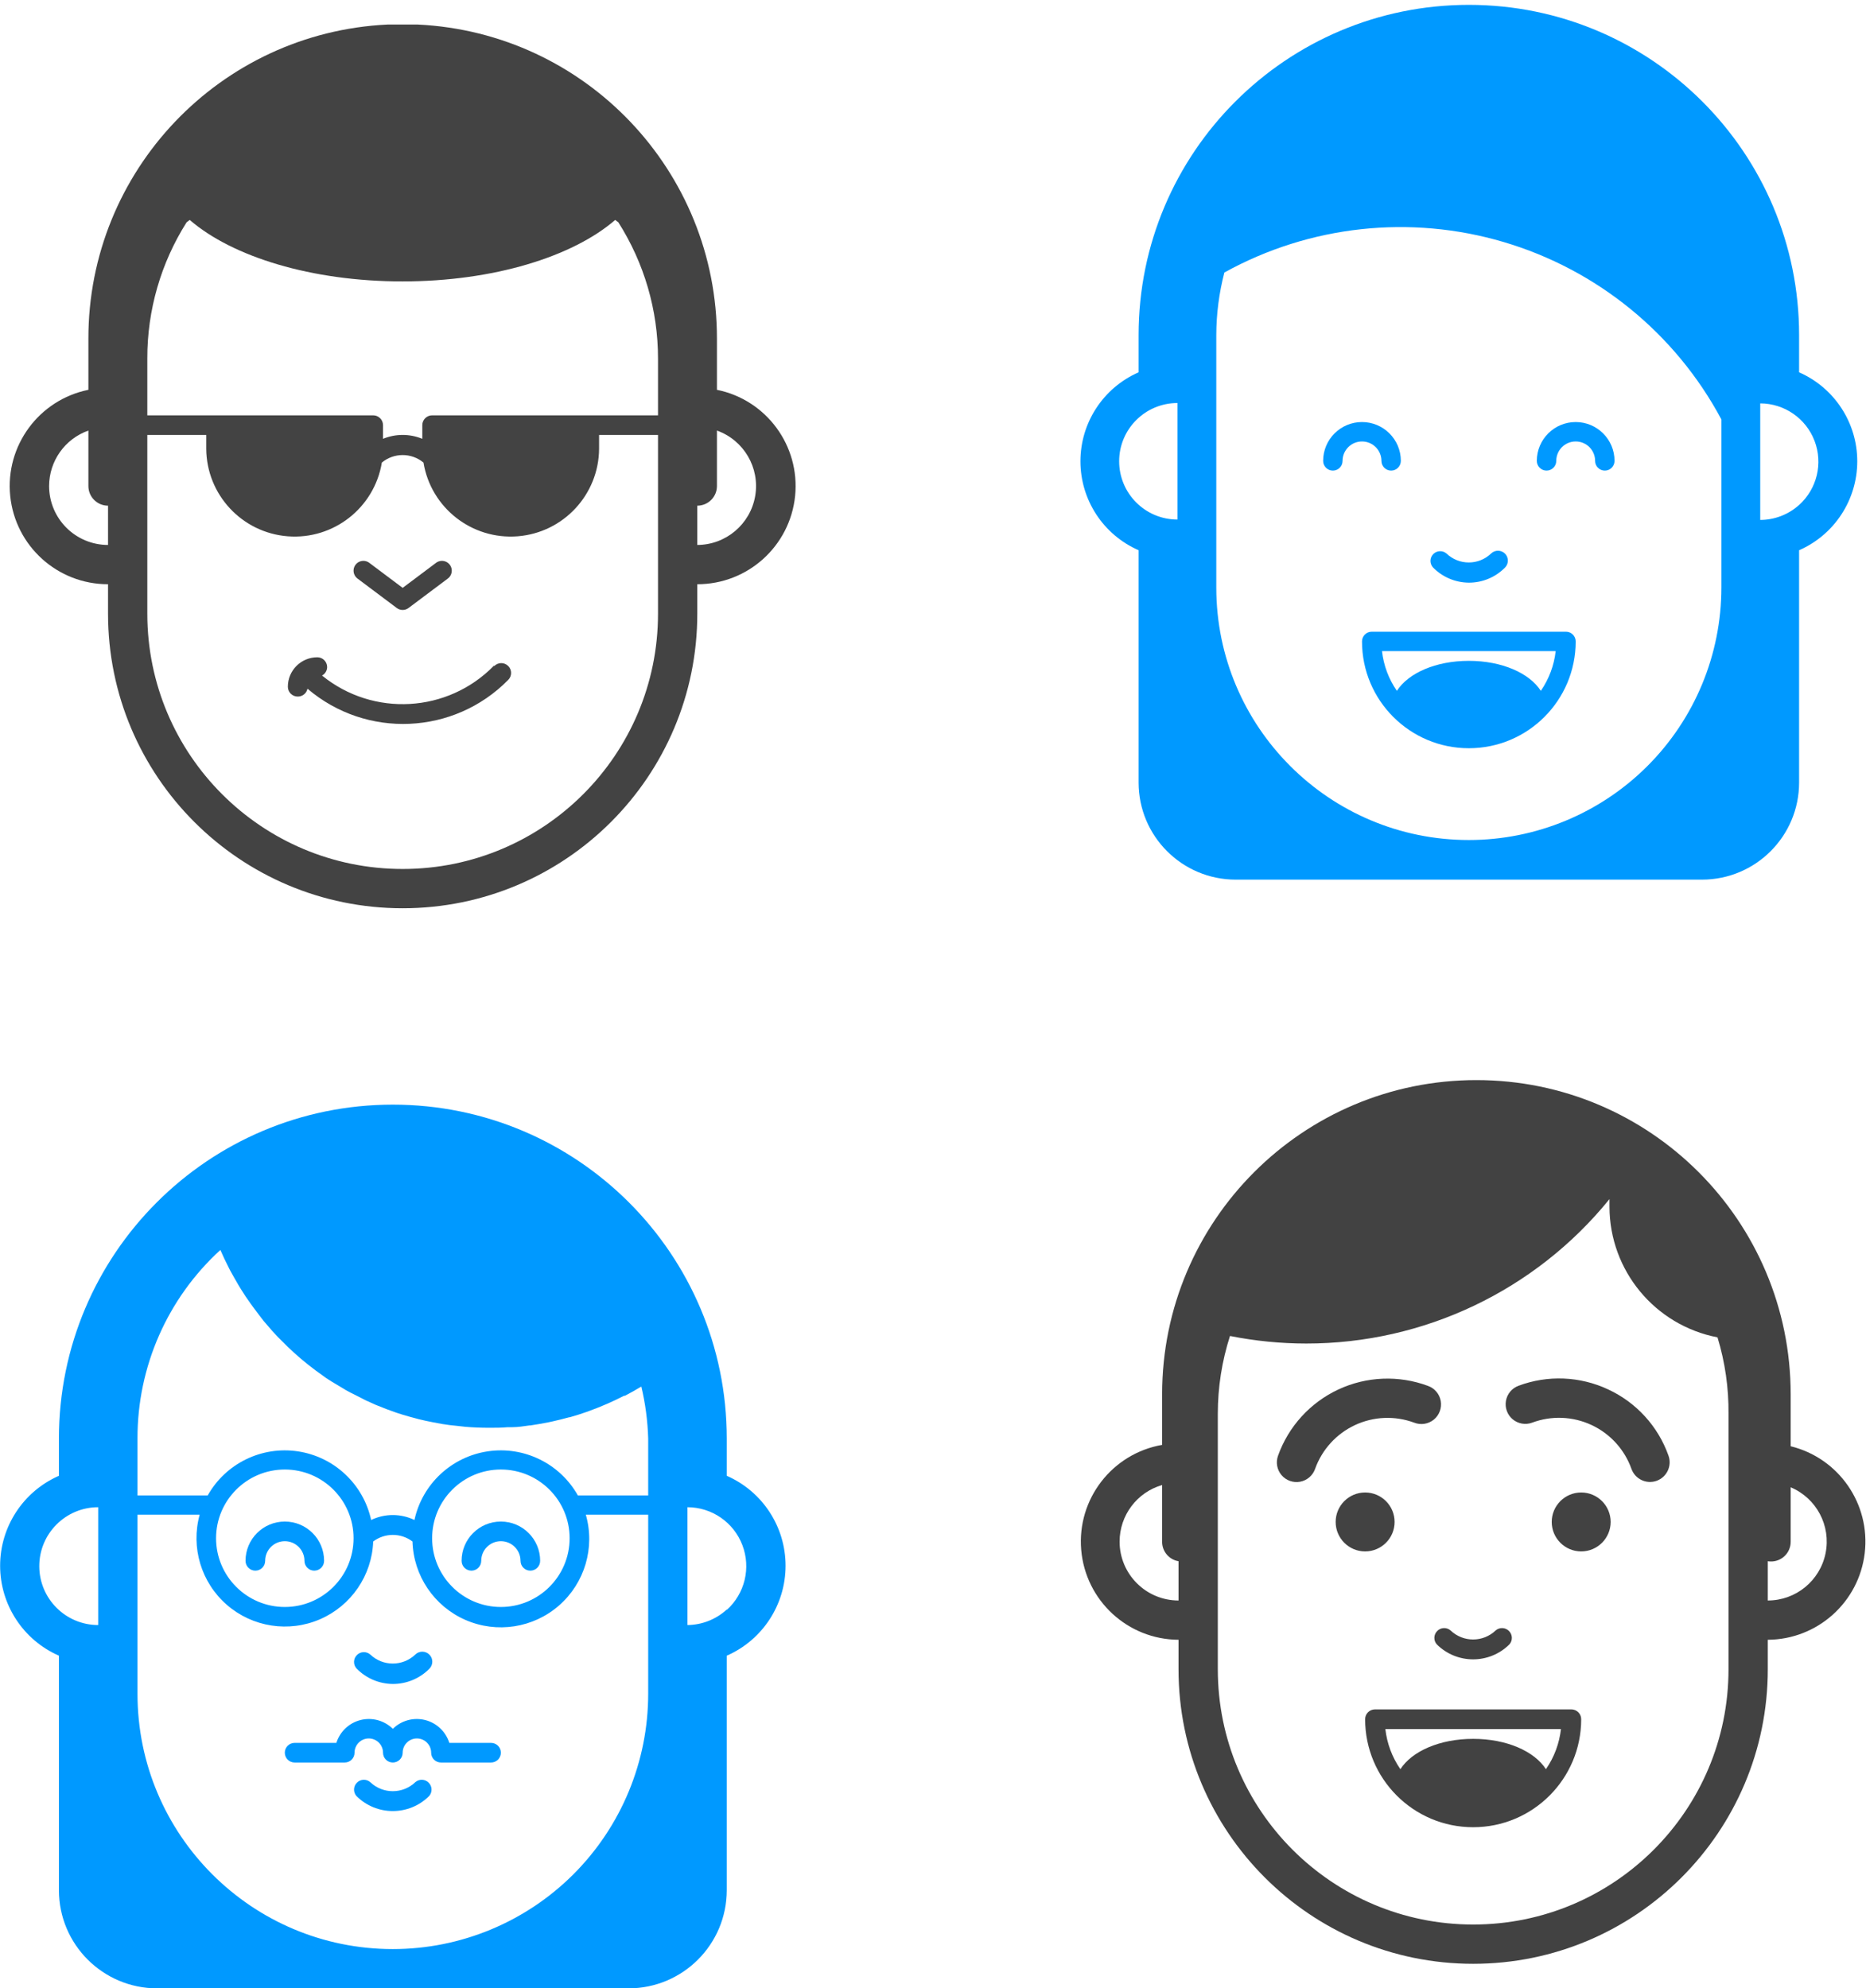 <?xml version="1.0" encoding="UTF-8" standalone="no"?>
<svg width="76px" height="81px" viewBox="0 0 76 81" version="1.1" xmlns="http://www.w3.org/2000/svg" xmlns:xlink="http://www.w3.org/1999/xlink">
    <!-- Generator: Sketch 42 (36781) - http://www.bohemiancoding.com/sketch -->
    <title>Group 10</title>
    <desc>Created with Sketch.</desc>
    <defs></defs>
    <g id="final" stroke="none" stroke-width="1" fill="none" fill-rule="evenodd">
        <g id="Landing" transform="translate(-1075, -1055)">
            <g id="Group-10" transform="translate(1075, 1055)">
                <g id="noun_727045_cc" transform="translate(0, 1)" fill="#434343">
                    <g id="Artboard-17">
                        <g id="Group">
                            <path d="M29.2,14.88 L29.2,12.8 C29.208,5.966 23.846,0.331 17.02,0 C16.815,1.0658141e-15 16.608,1.42108547e-15 16.4,1.42108547e-15 L16.4,1.42108547e-15 L15.78,1.42108547e-15 C8.954,0.331 3.592,5.966 3.6,12.8 L3.6,14.88 C1.586,15.289 0.21,17.157 0.416,19.202 C0.623,21.247 2.345,22.802 4.4,22.8 L4.4,24 C4.4,30.627 9.773,36 16.4,36 C23.027,36 28.4,30.627 28.4,24 L28.4,22.8 C30.455,22.802 32.177,21.247 32.384,19.202 C32.59,17.157 31.214,15.289 29.2,14.88 L29.2,14.88 Z M24,15.92 L17.6,15.92 C17.379,15.92 17.2,16.099 17.2,16.32 L17.2,16.876 C16.687,16.666 16.113,16.666 15.6,16.876 L15.6,16.32 C15.6,16.099 15.421,15.92 15.2,15.92 L6,15.92 L6,13.6 C5.996,11.638 6.551,9.715 7.6,8.056 L7.728,7.96 C9.456,9.456 12.688,10.464 16.392,10.464 C20.096,10.464 23.328,9.456 25.056,7.96 L25.184,8.056 C26.238,9.713 26.799,11.636 26.8,13.6 L26.8,15.92 L24,15.92 Z M2,18.8 C2.001,17.784 2.642,16.879 3.6,16.54 L3.6,18.8 C3.6,19.242 3.958,19.6 4.4,19.6 L4.4,21.2 C3.075,21.2 2,20.125 2,18.8 L2,18.8 Z M16.4,34.4 C10.656,34.4 6,29.744 6,24 L6,16.72 L8.4,16.72 L8.4,17.28 C8.411,19.15 9.853,20.7 11.717,20.847 C13.581,20.994 15.248,19.689 15.552,17.844 C16.044,17.436 16.756,17.436 17.248,17.844 C17.552,19.689 19.219,20.994 21.083,20.847 C22.947,20.7 24.389,19.15 24.4,17.28 L24.4,16.72 L26.8,16.72 L26.8,24 C26.8,29.744 22.144,34.4 16.4,34.4 Z M28.4,21.2 L28.4,19.6 C28.842,19.6 29.2,19.242 29.2,18.8 L29.2,16.54 C30.298,16.932 30.955,18.057 30.758,19.206 C30.56,20.355 29.566,21.196 28.4,21.2 Z" id="Shape"></path>
                            <path d="M16.16,23.768 C16.302,23.875 16.498,23.875 16.64,23.768 L18.24,22.568 C18.354,22.482 18.414,22.342 18.397,22.2 C18.38,22.058 18.289,21.936 18.157,21.88 C18.026,21.824 17.874,21.842 17.76,21.928 L16.4,22.948 L15.04,21.928 C14.926,21.842 14.774,21.824 14.643,21.88 C14.511,21.936 14.42,22.058 14.403,22.2 C14.386,22.342 14.446,22.482 14.56,22.568 L16.16,23.768 Z" id="Shape"></path>
                            <path d="M20.116,26.12 C18.237,28.043 15.202,28.216 13.116,26.52 C13.242,26.451 13.322,26.32 13.324,26.176 C13.324,25.955 13.145,25.776 12.924,25.776 C12.261,25.776 11.724,26.313 11.724,26.976 C11.724,27.197 11.903,27.376 12.124,27.376 C12.317,27.38 12.485,27.245 12.524,27.056 C14.921,29.102 18.492,28.944 20.7,26.696 C20.856,26.539 20.855,26.286 20.698,26.13 C20.541,25.974 20.288,25.975 20.132,26.132 L20.116,26.12 Z" id="Shape"></path>
                        </g>
                    </g>
                </g>
                <g id="noun_727122_cc" transform="translate(0, 45)" fill="#0099FF">
                    <g id="Artboard-89">
                        <g id="Group">
                            <path d="M29.6,15.12 L29.6,13.6 C29.6,6.089 23.511,3.55271368e-16 16,0 C8.489,-3.55271368e-16 2.4,6.089 2.4,13.6 L2.4,15.12 C0.945,15.757 0.005,17.195 0.005,18.784 C0.005,20.373 0.945,21.811 2.4,22.448 L2.4,32 C2.4,34.209 4.191,36 6.4,36 L25.6,36 C27.809,36 29.6,34.209 29.6,32 L29.6,22.448 C31.055,21.811 31.995,20.373 31.995,18.784 C31.995,17.195 31.055,15.757 29.6,15.12 L29.6,15.12 Z M8.976,5.92 L8.976,5.92 C9.076,6.156 9.188,6.388 9.304,6.616 L9.368,6.744 C9.48,6.956 9.596,7.144 9.72,7.364 L9.82,7.528 C9.94,7.723 10.067,7.912 10.2,8.096 L10.328,8.272 C10.46,8.452 10.596,8.628 10.728,8.8 L10.872,8.968 C11.016,9.14 11.164,9.308 11.32,9.468 L11.46,9.608 C11.624,9.772 11.788,9.936 11.96,10.092 L11.96,10.092 C12.339,10.436 12.74,10.755 13.16,11.048 L13.292,11.144 C13.436,11.24 13.588,11.332 13.74,11.42 C13.892,11.508 13.968,11.56 14.084,11.628 C14.2,11.696 14.364,11.776 14.508,11.848 C14.652,11.92 14.78,11.988 14.908,12.052 L15.308,12.232 L15.764,12.412 L16.164,12.556 C16.328,12.612 16.496,12.66 16.664,12.708 L17.064,12.816 C17.244,12.86 17.428,12.9 17.616,12.936 L17.996,13.008 C18.204,13.044 18.42,13.068 18.632,13.088 L18.952,13.124 C19.276,13.152 19.6,13.164 19.932,13.164 L19.932,13.164 C20.184,13.164 20.432,13.164 20.68,13.14 L20.868,13.14 C21.1,13.14 21.336,13.1 21.564,13.068 L21.604,13.068 C21.852,13.032 22.096,12.988 22.34,12.94 L22.488,12.908 C22.72,12.856 22.952,12.8 23.18,12.736 L23.204,12.736 C23.448,12.668 23.692,12.588 23.932,12.504 L24.016,12.472 C24.495,12.298 24.963,12.094 25.416,11.86 L25.452,11.86 C25.679,11.743 25.901,11.617 26.12,11.484 L26.12,11.484 C26.286,12.178 26.379,12.887 26.4,13.6 L26.4,15.92 L23.536,15.92 C22.803,14.617 21.341,13.902 19.863,14.124 C18.385,14.346 17.197,15.459 16.88,16.92 C16.323,16.652 15.673,16.652 15.116,16.92 C14.799,15.459 13.611,14.346 12.133,14.124 C10.655,13.902 9.193,14.617 8.46,15.92 L5.6,15.92 L5.6,13.6 C5.594,10.679 6.819,7.89 8.976,5.92 L8.976,5.92 Z M20.4,14.864 C21.946,14.864 23.2,16.118 23.2,17.664 C23.2,19.21 21.946,20.464 20.4,20.464 C18.854,20.464 17.6,19.21 17.6,17.664 C17.6,16.118 18.854,14.864 20.4,14.864 L20.4,14.864 Z M11.6,14.864 C13.146,14.864 14.4,16.118 14.4,17.664 C14.4,19.21 13.146,20.464 11.6,20.464 C10.054,20.464 8.8,19.21 8.8,17.664 C8.8,16.118 10.054,14.864 11.6,14.864 Z M4,21.2 C2.675,21.2 1.6,20.125 1.6,18.8 C1.6,17.475 2.675,16.4 4,16.4 L4,21.2 Z M16,34.4 C10.256,34.4 5.6,29.744 5.6,24 L5.6,16.704 L8.132,16.704 C7.764,18.04 8.195,19.469 9.241,20.378 C10.287,21.287 11.762,21.515 13.034,20.964 C14.305,20.413 15.148,19.181 15.2,17.796 C15.673,17.439 16.327,17.439 16.8,17.796 C16.84,19.189 17.68,20.434 18.958,20.992 C20.235,21.55 21.72,21.32 22.769,20.403 C23.818,19.485 24.243,18.044 23.86,16.704 L26.4,16.704 L26.4,24 C26.4,26.758 25.304,29.404 23.354,31.354 C21.404,33.304 18.758,34.4 16,34.4 Z M29.6,20.568 C29.163,20.969 28.593,21.194 28,21.2 L28,16.4 C28.993,16.402 29.882,17.015 30.236,17.943 C30.591,18.87 30.338,19.92 29.6,20.584 L29.6,20.568 Z" id="Shape"></path>
                            <path d="M19.2,18.984 C19.421,18.984 19.6,18.805 19.6,18.584 C19.6,18.142 19.958,17.784 20.4,17.784 C20.842,17.784 21.2,18.142 21.2,18.584 C21.2,18.805 21.379,18.984 21.6,18.984 C21.821,18.984 22,18.805 22,18.584 C22,17.7 21.284,16.984 20.4,16.984 C19.516,16.984 18.8,17.7 18.8,18.584 C18.8,18.805 18.979,18.984 19.2,18.984 Z" id="Shape"></path>
                            <path d="M10.4,18.984 C10.621,18.984 10.8,18.805 10.8,18.584 C10.8,18.142 11.158,17.784 11.6,17.784 C12.042,17.784 12.4,18.142 12.4,18.584 C12.4,18.805 12.579,18.984 12.8,18.984 C13.021,18.984 13.2,18.805 13.2,18.584 C13.2,17.7 12.484,16.984 11.6,16.984 C10.716,16.984 10,17.7 10,18.584 C10,18.805 10.179,18.984 10.4,18.984 Z" id="Shape"></path>
                            <path d="M16,23.6 C16.557,23.601 17.092,23.379 17.484,22.984 C17.645,22.827 17.649,22.569 17.492,22.408 C17.335,22.247 17.077,22.243 16.916,22.4 C16.403,22.891 15.593,22.891 15.08,22.4 C14.921,22.264 14.685,22.273 14.537,22.421 C14.389,22.569 14.38,22.805 14.516,22.964 C14.905,23.367 15.44,23.596 16,23.6 Z" id="Shape"></path>
                            <path d="M16.916,27.6 C16.403,28.091 15.593,28.091 15.08,27.6 C14.921,27.464 14.685,27.473 14.537,27.621 C14.389,27.769 14.38,28.005 14.516,28.164 C15.335,28.982 16.661,28.982 17.48,28.164 C17.616,28.005 17.607,27.769 17.459,27.621 C17.311,27.473 17.075,27.464 16.916,27.6 L16.916,27.6 Z" id="Shape"></path>
                            <path d="M20,26 L18.3,26 C18.155,25.538 17.78,25.185 17.311,25.068 C16.841,24.952 16.344,25.088 16,25.428 C15.656,25.088 15.159,24.952 14.689,25.068 C14.22,25.185 13.845,25.538 13.7,26 L12,26 C11.779,26 11.6,26.179 11.6,26.4 C11.6,26.621 11.779,26.8 12,26.8 L14.04,26.8 C14.261,26.8 14.44,26.621 14.44,26.4 C14.44,26.08 14.7,25.82 15.02,25.82 C15.34,25.82 15.6,26.08 15.6,26.4 C15.6,26.621 15.779,26.8 16,26.8 C16.221,26.8 16.4,26.621 16.4,26.4 C16.4,26.08 16.66,25.82 16.98,25.82 C17.3,25.82 17.56,26.08 17.56,26.4 C17.56,26.621 17.739,26.8 17.96,26.8 L20,26.8 C20.221,26.8 20.4,26.621 20.4,26.4 C20.4,26.179 20.221,26 20,26 Z" id="Shape"></path>
                        </g>
                    </g>
                </g>
                <g id="noun_727095_cc" transform="translate(44, 0)" fill="#0099FF">
                    <g id="Artboard-60">
                        <g id="Group">
                            <path d="M29.275,15.167 L29.275,13.648 C29.275,6.22 23.253,0.198 15.824,0.198 C8.396,0.198 2.374,6.22 2.374,13.648 L2.374,15.167 C0.934,15.798 0.005,17.22 0.005,18.791 C0.005,20.362 0.934,21.785 2.374,22.415 L2.374,31.878 C2.374,34.063 4.145,35.834 6.33,35.834 L25.319,35.834 C27.504,35.834 29.275,34.063 29.275,31.878 L29.275,22.415 C30.714,21.785 31.644,20.362 31.644,18.791 C31.644,17.22 30.714,15.798 29.275,15.167 Z M3.956,21.165 C2.645,21.165 1.582,20.102 1.582,18.791 C1.582,17.48 2.645,16.418 3.956,16.418 L3.956,21.165 Z M15.824,34.22 C10.144,34.22 5.538,29.615 5.538,23.934 L5.538,13.648 C5.54,12.789 5.651,11.933 5.867,11.101 C9.339,9.182 13.436,8.734 17.24,9.859 C21.045,10.984 24.24,13.587 26.11,17.086 L26.11,23.934 C26.11,26.662 25.026,29.278 23.097,31.207 C21.168,33.136 18.552,34.22 15.824,34.22 Z M29.275,20.571 C28.84,20.962 28.277,21.179 27.692,21.181 L27.692,16.433 C28.674,16.436 29.553,17.042 29.904,17.959 C30.255,18.876 30.005,19.915 29.275,20.571 L29.275,20.571 Z" id="Shape"></path>
                            <path d="M20.176,17.193 C19.302,17.193 18.593,17.901 18.593,18.775 C18.593,18.994 18.771,19.171 18.989,19.171 C19.207,19.171 19.385,18.994 19.385,18.775 C19.385,18.338 19.739,17.984 20.176,17.984 C20.613,17.984 20.967,18.338 20.967,18.775 C20.967,18.994 21.144,19.171 21.363,19.171 C21.581,19.171 21.758,18.994 21.758,18.775 C21.758,17.901 21.05,17.193 20.176,17.193 Z" id="Shape"></path>
                            <path d="M12.264,18.775 C12.264,18.994 12.441,19.171 12.659,19.171 C12.878,19.171 13.055,18.994 13.055,18.775 C13.055,17.901 12.346,17.193 11.473,17.193 C10.599,17.193 9.89,17.901 9.89,18.775 C9.89,18.994 10.067,19.171 10.286,19.171 C10.504,19.171 10.681,18.994 10.681,18.775 C10.681,18.338 11.036,17.984 11.473,17.984 C11.909,17.984 12.264,18.338 12.264,18.775 Z" id="Shape"></path>
                            <path d="M15.824,23.736 C16.375,23.738 16.904,23.518 17.292,23.127 C17.451,22.972 17.455,22.717 17.3,22.557 C17.145,22.398 16.89,22.394 16.73,22.549 C16.222,23.035 15.422,23.035 14.914,22.549 C14.757,22.415 14.523,22.424 14.377,22.57 C14.231,22.716 14.222,22.95 14.356,23.107 C14.741,23.506 15.27,23.732 15.824,23.736 Z" id="Shape"></path>
                            <path d="M19.78,25.734 L11.868,25.734 C11.65,25.734 11.473,25.911 11.473,26.13 C11.473,28.533 13.421,30.481 15.824,30.481 C18.228,30.481 20.176,28.533 20.176,26.13 C20.176,25.911 19.999,25.734 19.78,25.734 Z M18.756,28.143 C18.289,27.419 17.173,26.921 15.824,26.921 C14.475,26.921 13.36,27.419 12.893,28.143 C12.56,27.662 12.352,27.106 12.287,26.525 L19.361,26.525 C19.296,27.106 19.088,27.662 18.756,28.143 L18.756,28.143 Z" id="Shape"></path>
                        </g>
                    </g>
                </g>
                <g id="noun_727057_cc" transform="translate(44, 44)" fill="#424242">
                    <g id="Artboard-28">
                        <g id="Group">
                            <path d="M28.932,14.916 L28.932,12.8 C28.932,5.731 23.201,3.55271368e-16 16.132,0 C9.063,-3.55271368e-16 3.332,5.731 3.332,12.8 L3.332,14.86 C1.292,15.217 -0.138,17.072 0.036,19.135 C0.21,21.199 1.929,22.789 4,22.8 L4,24 C4,30.627 9.373,36 16,36 C22.627,36 28,30.627 28,24 L28,22.8 C30.018,22.788 31.711,21.274 31.948,19.27 C32.185,17.265 30.892,15.398 28.932,14.916 L28.932,14.916 Z M1.6,18.8 C1.601,17.732 2.306,16.793 3.332,16.496 L3.332,18.8 C3.327,19.195 3.61,19.535 4,19.6 L4,21.2 C2.675,21.2 1.6,20.125 1.6,18.8 L1.6,18.8 Z M26.4,24 C26.4,29.744 21.744,34.4 16,34.4 C10.256,34.4 5.6,29.744 5.6,24 L5.6,13.6 C5.599,12.522 5.766,11.45 6.096,10.424 C7.118,10.628 8.158,10.731 9.2,10.732 C13.994,10.735 18.534,8.573 21.552,4.848 L21.552,5.16 C21.557,7.758 23.401,9.988 25.952,10.48 C26.26,11.491 26.411,12.543 26.4,13.6 L26.4,24 Z M28,21.2 L28,19.6 C28.234,19.639 28.473,19.572 28.653,19.418 C28.833,19.264 28.935,19.037 28.932,18.8 L28.932,16.588 C29.985,17.031 30.58,18.155 30.353,19.275 C30.127,20.395 29.143,21.2 28,21.2 Z" id="Shape"></path>
                            <ellipse id="Oval" cx="20.4" cy="18" rx="1.2" ry="1.2"></ellipse>
                            <ellipse id="Oval" cx="11.6" cy="18" rx="1.2" ry="1.2"></ellipse>
                            <path d="M13.6,13.956 C13.869,14.062 14.175,14.013 14.399,13.83 C14.622,13.647 14.73,13.357 14.68,13.072 C14.629,12.787 14.429,12.552 14.156,12.456 C12.969,12.016 11.656,12.069 10.509,12.604 C9.362,13.139 8.477,14.112 8.052,15.304 C7.956,15.573 8.01,15.874 8.195,16.092 C8.38,16.31 8.668,16.413 8.949,16.362 C9.231,16.311 9.464,16.113 9.56,15.844 C9.841,15.054 10.426,14.41 11.185,14.055 C11.944,13.7 12.814,13.665 13.6,13.956 L13.6,13.956 Z" id="Shape"></path>
                            <path d="M21.496,12.6 C20.349,12.062 19.034,12.009 17.848,12.452 C17.579,12.551 17.384,12.785 17.335,13.067 C17.286,13.349 17.391,13.636 17.611,13.819 C17.83,14.002 18.131,14.055 18.4,13.956 C19.186,13.662 20.058,13.696 20.819,14.05 C21.58,14.404 22.167,15.049 22.448,15.84 C22.597,16.256 23.056,16.473 23.472,16.324 C23.888,16.175 24.105,15.716 23.956,15.3 C23.533,14.106 22.646,13.132 21.496,12.6 Z" id="Shape"></path>
                            <path d="M14.516,22.984 C15.335,23.802 16.661,23.802 17.48,22.984 C17.616,22.825 17.607,22.589 17.459,22.441 C17.311,22.293 17.075,22.284 16.916,22.42 C16.403,22.911 15.593,22.911 15.08,22.42 C14.921,22.284 14.685,22.293 14.537,22.441 C14.389,22.589 14.38,22.825 14.516,22.984 L14.516,22.984 Z" id="Shape"></path>
                            <path d="M20,25.636 L12,25.636 C11.779,25.636 11.6,25.815 11.6,26.036 C11.6,28.466 13.57,30.436 16,30.436 C18.43,30.436 20.4,28.466 20.4,26.036 C20.4,25.815 20.221,25.636 20,25.636 Z M18.964,28.072 C18.492,27.34 17.364,26.836 16,26.836 C14.636,26.836 13.508,27.34 13.036,28.072 C12.7,27.586 12.49,27.024 12.424,26.436 L19.576,26.436 C19.51,27.024 19.3,27.586 18.964,28.072 L18.964,28.072 Z" id="Shape"></path>
                        </g>
                    </g>
                </g>
            </g>
        </g>
    </g>
</svg>